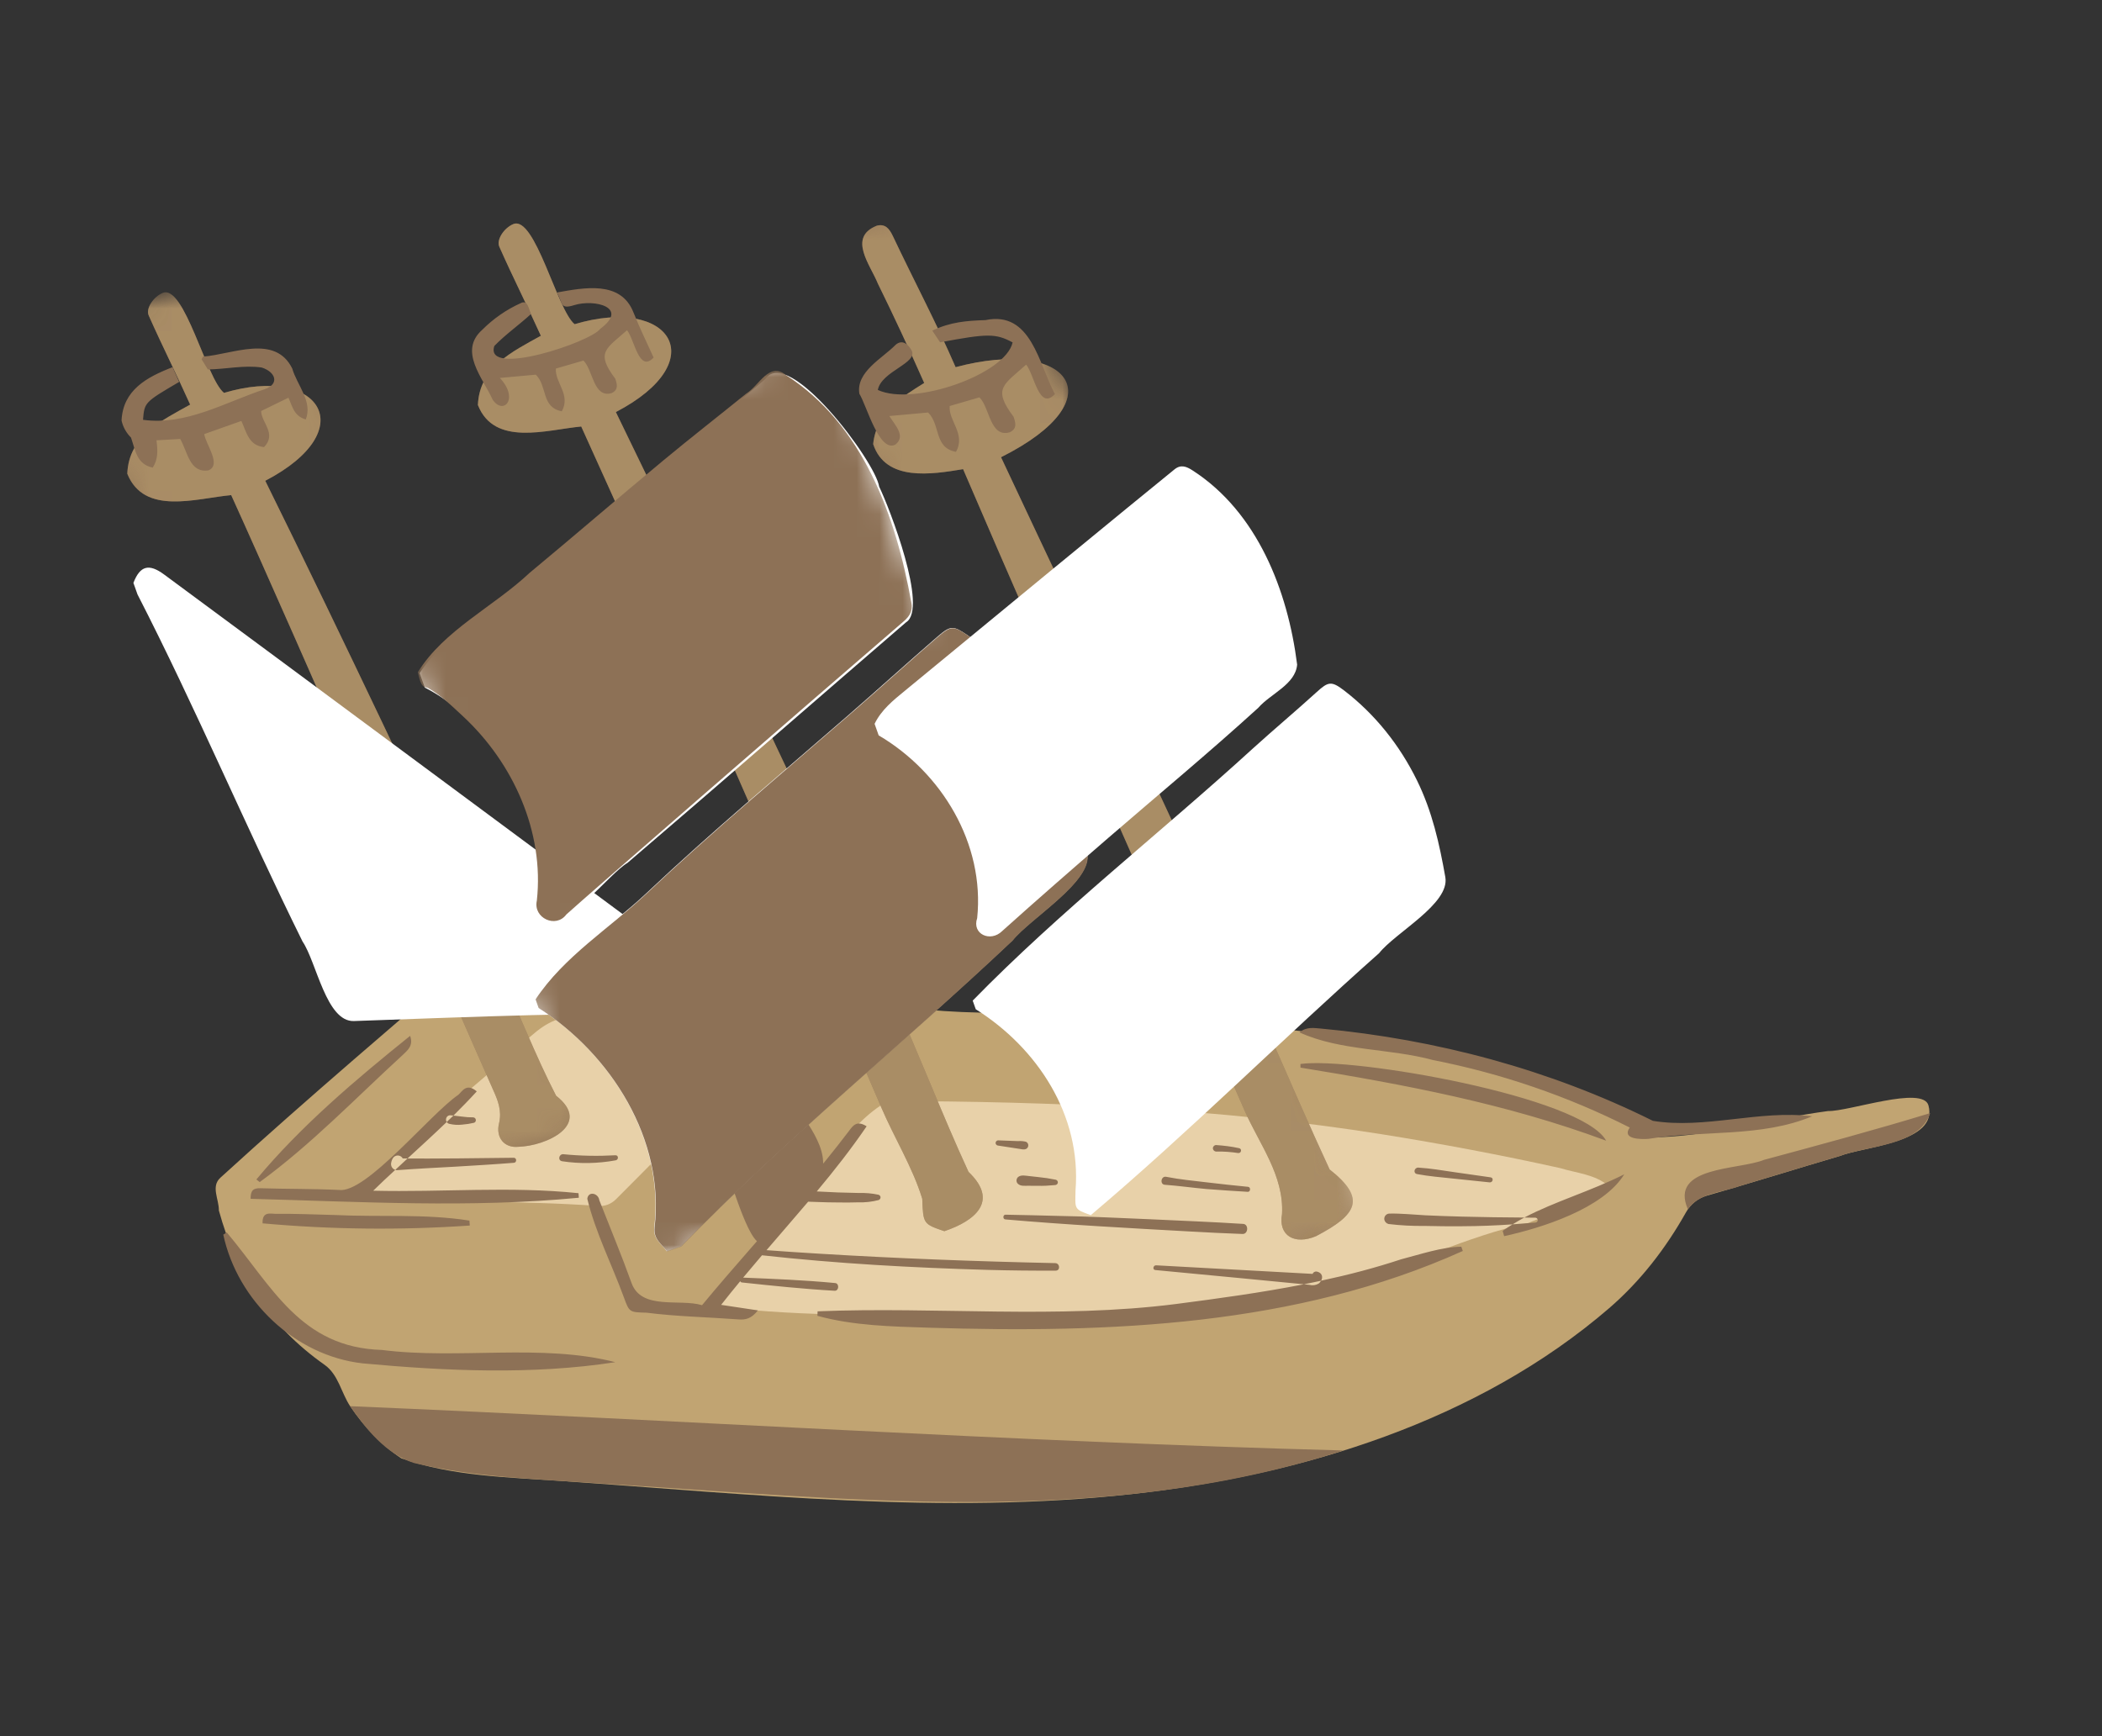     <svg
      width="92"
      height="76"
      viewBox="0 0 92 76"
      fill="none"
      xmlns="http://www.w3.org/2000/svg"
    >
      <rect x="0" y="0" width="92" height="76" fill="#333333" stroke="none"/>
      <path
        d="M84.404 48.387C84.849 50.015 81.567 50.188 80.521 50.604C78.574 51.177 76.635 51.787 74.684 52.346C74.304 52.459 73.988 52.72 73.795 53.065C72.907 54.645 71.806 56.074 70.431 57.263C64.683 62.218 56.997 64.572 49.565 65.399C41.229 66.325 32.868 65.404 24.546 64.828C22.217 64.664 19.782 64.621 17.564 63.837C16.669 63.243 15.927 62.445 15.324 61.554C14.936 60.973 14.812 60.171 14.207 59.745C11.792 58.042 10.356 55.816 9.579 52.986C9.588 52.496 9.22 51.941 9.646 51.553C13.496 48.039 17.475 44.673 21.419 41.269C22.679 40.491 24.39 40.829 25.818 40.555C29.144 40.305 32.469 40.049 35.795 39.832C36.486 39.786 36.689 39.952 36.948 40.589C37.564 41.609 37.701 43.82 39.036 44.016C41.066 44.319 43.129 44.372 45.187 44.316C52.275 44.623 59.495 44.992 66.326 46.959C68.049 47.453 69.68 48.207 71.237 49.092C71.61 49.302 72.162 49.797 72.614 49.781C75.107 49.688 77.541 48.963 80.011 48.635C80.93 48.657 84.159 47.507 84.404 48.387Z"
        fill="#C1A472"
      />
      <path
        d="M68.286 51.133C65.695 50.559 63.09 50.067 60.466 49.649C53.328 48.515 46.07 48.209 38.866 48.198C37.032 49.213 35.985 51.452 34.546 52.973C33.377 54.415 31.997 55.556 30.969 57.131C34.623 57.648 38.123 57.485 41.766 57.785C42.38 57.833 43.024 57.5 43.614 57.915C45.106 57.917 46.627 58.03 48.117 57.899C51.788 57.593 55.406 56.825 58.999 56.032C61.689 55.438 64.189 54.104 66.87 53.546C68.038 53.005 69.549 52.95 70.396 51.91C69.82 51.407 68.994 51.351 68.286 51.133Z"
        fill="#E8D1A9"
      />
      <path
        d="M34.783 43.821C33.425 43.479 31.802 43.905 30.381 43.934C28.581 44.124 26.766 44.181 24.975 44.507C24.01 44.589 23.433 45.175 22.764 45.782C20.347 47.976 17.694 49.905 15.545 52.386C19.059 52.665 22.642 52.533 26.176 52.79C26.466 52.814 26.744 52.71 26.953 52.503C29.604 49.85 32.231 47.19 34.666 44.332C34.798 44.175 34.968 43.999 34.783 43.821Z"
        fill="#E8D1A9"
      />
      <mask
        id="mask0_0_1"
        style="mask-type: luminance"
        maskUnits="userSpaceOnUse"
        x="2"
        y="0"
        width="59"
        height="68"
      >
        <path
          d="M2.212 14.502L41.171 0.694L60.116 54.15L21.157 67.957L2.212 14.502Z"
          fill="white"
        />
      </mask>
      <g mask="url(#mask0_0_1)">
        <path
          d="M24.339 47.965C25.95 49.223 23.904 50.169 22.694 50.2C22.071 50.266 21.688 49.794 21.843 49.17C21.974 48.62 21.791 48.166 21.584 47.709C20.41 45.08 12.845 27.664 10.119 21.673C8.573 21.818 6.311 22.575 5.571 20.738C5.637 19.084 7.058 18.415 8.323 17.712C7.735 16.396 7.091 15.126 6.51 13.813C6.369 13.509 6.712 12.995 7.12 12.823C8.068 12.426 9.035 16.587 9.804 17.198C13.998 15.95 15.882 18.819 11.61 21.046C15.105 28.134 18.467 35.264 21.821 42.42C22.679 44.248 23.421 46.185 24.339 47.965ZM39.092 43.659C35.151 35.065 31.082 26.533 26.955 18.038C31.236 15.803 29.346 12.936 25.15 14.191C24.385 13.578 23.417 9.412 22.464 9.81C22.056 9.983 21.718 10.495 21.854 10.8C22.435 12.114 23.079 13.383 23.672 14.698C22.407 15.401 20.983 16.077 20.917 17.73C21.637 19.558 23.921 18.815 25.439 18.67C29.923 28.546 34.295 38.513 38.575 48.484C39.148 49.822 39.942 51.094 40.365 52.474C40.407 53.576 40.407 53.576 41.332 53.894C42.664 53.444 43.742 52.587 42.39 51.298C41.226 48.776 40.244 46.179 39.092 43.659ZM56.855 48.221C52.709 38.706 48.224 29.42 43.813 20.015C48.937 17.447 46.765 14.747 41.825 16.073C40.981 14.128 39.982 12.244 39.076 10.328C38.921 10.001 38.741 9.789 38.38 9.878C37.09 10.385 38.095 11.598 38.423 12.415C39.136 13.865 39.788 15.269 40.451 16.764C39.433 17.401 38.366 18.039 38.216 19.44C38.765 21.097 40.78 20.764 42.153 20.537C46.185 29.933 50.368 39.259 54.477 48.622C55.116 50.081 56.204 51.453 56.112 53.143C55.938 54.1 56.673 54.508 57.605 54.111C59.427 53.156 59.803 52.454 58.196 51.194C57.741 50.206 57.29 49.216 56.855 48.221Z"
          fill="#8D7156"
        />
        <mask
          id="mask1_0_1"
          style="mask-type: luminance"
          maskUnits="userSpaceOnUse"
          x="-126"
          y="-368"
          width="804"
          height="498"
        >
          <path
            d="M591.121 -367.633L-125.973 -113.483L-39.786 129.696L677.308 -124.455L591.121 -367.633Z"
            fill="black"
            fill-opacity="0.54"
          />
        </mask>
        <g mask="url(#mask1_0_1)">
          <mask
            id="mask2_0_1"
            style="mask-type: luminance"
            maskUnits="userSpaceOnUse"
            x="2"
            y="0"
            width="59"
            height="68"
          >
            <path
              d="M40.964 0.11L2.005 13.918L21.157 67.957L60.116 54.15L40.964 0.11Z"
              fill="white"
            />
          </mask>
          <g mask="url(#mask2_0_1)">
            <mask
              id="mask3_0_1"
              style="mask-type: luminance"
              maskUnits="userSpaceOnUse"
              x="2"
              y="10"
              width="24"
              height="43"
            >
              <path
                d="M2.968 14.234L12.266 10.938L25.866 49.313L16.569 52.608L2.968 14.234Z"
                fill="white"
              />
            </mask>
            <g mask="url(#mask3_0_1)">
              <path
                d="M21.821 42.42C18.467 35.264 15.105 28.134 11.61 21.046C15.882 18.819 13.998 15.95 9.804 17.198C9.035 16.587 8.068 12.426 7.12 12.823C6.712 12.995 6.369 13.509 6.51 13.813C7.091 15.126 7.735 16.396 8.323 17.712C7.058 18.415 5.637 19.084 5.571 20.738C6.311 22.575 8.573 21.818 10.119 21.673C12.845 27.664 20.41 45.08 21.584 47.709C21.791 48.166 21.974 48.62 21.843 49.17C21.688 49.794 22.071 50.266 22.694 50.2C23.904 50.169 25.95 49.222 24.339 47.965C23.42 46.185 22.679 44.248 21.821 42.42Z"
                fill="#C1A472"
              />
            </g>
            <path
              d="M39.092 43.659C35.151 35.065 31.082 26.533 26.955 18.038C31.236 15.803 29.346 12.936 25.15 14.191C24.385 13.578 23.417 9.412 22.464 9.81C22.056 9.983 21.718 10.495 21.854 10.8C22.435 12.114 23.079 13.383 23.672 14.698C22.407 15.401 20.983 16.077 20.917 17.73C21.637 19.558 23.921 18.815 25.439 18.67C29.922 28.546 34.295 38.513 38.575 48.484C39.148 49.822 39.942 51.094 40.365 52.474C40.407 53.576 40.407 53.576 41.332 53.894C42.664 53.444 43.742 52.587 42.39 51.298C41.226 48.776 40.244 46.179 39.092 43.659Z"
              fill="#C1A472"
            />
            <mask
              id="mask4_0_1"
              style="mask-type: luminance"
              maskUnits="userSpaceOnUse"
              x="34"
              y="7"
              width="26"
              height="50"
            >
              <path
                d="M34.839 10.768L43.562 7.676L59.86 53.66L51.136 56.752L34.839 10.768Z"
                fill="white"
              />
            </mask>
            <g mask="url(#mask4_0_1)">
              <path
                d="M56.855 48.221C52.709 38.706 48.224 29.42 43.813 20.015C48.937 17.447 46.765 14.747 41.825 16.073C40.981 14.128 39.982 12.244 39.076 10.328C38.921 10.001 38.741 9.789 38.38 9.878C37.09 10.385 38.095 11.598 38.423 12.415C39.136 13.865 39.788 15.269 40.451 16.764C39.433 17.401 38.366 18.039 38.216 19.44C38.765 21.097 40.78 20.764 42.153 20.537C46.185 29.933 50.368 39.259 54.477 48.622C55.116 50.081 56.204 51.453 56.112 53.143C55.938 54.1 56.673 54.508 57.605 54.111C59.427 53.156 59.803 52.454 58.196 51.194C57.741 50.206 57.29 49.216 56.855 48.221Z"
                fill="#C1A472"
              />
            </g>
          </g>
        </g>
      </g>
      <path
        d="M33.457 54.392C32.867 54.816 32.085 51.861 31.833 51.398C31.568 50.575 31.274 49.712 31.696 48.877C32.387 47.521 34.218 47.541 35.056 48.736C35.939 49.998 36.648 51.25 35.185 52.376C34.435 52.957 34.194 53.866 33.457 54.392Z"
        fill="#8D7156"
      />
      <path
        d="M5.839 25.516C6.13 24.761 6.518 24.657 7.185 25.15C11.366 28.232 27.35 40.09 31.17 42.919C31.854 43.428 31.854 43.428 31.592 44.217L31.091 44.395C25.935 44.283 20.679 44.515 15.493 44.695C14.277 44.74 13.853 42.11 13.243 41.216C10.765 36.204 8.551 30.954 6.019 26.022L5.839 25.516Z"
        fill="white"
      />
      <path
        d="M29.817 54.55L29.183 54.774C28.956 54.446 28.575 54.243 28.636 53.714C29.087 49.873 26.735 46.137 23.561 44.118L23.425 43.735C24.675 41.85 26.671 40.623 28.304 39.088C31.145 36.407 34.147 33.901 37.095 31.337C38.417 30.188 39.713 29.011 41.04 27.861C41.629 27.354 41.73 27.39 42.369 27.821C44.111 28.994 45.311 30.712 46.172 32.595C47.02 34.069 47.265 35.711 47.58 37.346C47.817 38.577 45.093 40.184 44.307 41.164C39.53 45.675 34.388 49.829 29.817 54.55Z"
        fill="white"
      />
      <path
        d="M18.367 29.464C19.572 27.623 21.652 26.571 23.272 25.123C26.583 22.165 30.129 19.477 33.494 16.594C34.504 15.108 38.325 20.214 38.479 21.303C38.923 22.212 40.642 26.643 39.655 27.241C35.588 30.749 31.541 34.283 27.462 37.773C26.689 38.224 24.696 40.787 24.003 40.298C23.645 40.115 23.548 39.84 23.594 39.471C23.767 38.072 23.532 36.724 23.043 35.422C22.233 33.261 20.648 31.143 18.592 30.098L18.367 29.464Z"
        fill="white"
      />
      <mask
        id="mask5_0_1"
        style="mask-type: luminance"
        maskUnits="userSpaceOnUse"
        x="14"
        y="13"
        width="38"
        height="44"
      >
        <path
          d="M39.945 13.202L14.811 22.11L26.837 56.042L51.971 47.134L39.945 13.202Z"
          fill="white"
        />
      </mask>
      <g mask="url(#mask5_0_1)">
        <mask
          id="mask6_0_1"
          style="mask-type: luminance"
          maskUnits="userSpaceOnUse"
          x="19"
          y="25"
          width="33"
          height="31"
        >
          <path
            d="M19.932 34.441L44.247 25.823L51.774 47.06L27.459 55.678L19.932 34.441Z"
            fill="white"
          />
        </mask>
        <g mask="url(#mask6_0_1)">
          <path
            d="M29.827 54.563L29.198 54.785C28.971 54.457 28.59 54.255 28.651 53.725C29.103 49.885 26.746 46.15 23.574 44.124L23.44 43.746C24.69 41.861 26.681 40.636 28.314 39.101C31.16 36.419 34.157 33.914 37.105 31.35C38.432 30.2 39.728 29.022 41.051 27.874C41.644 27.365 41.745 27.401 42.384 27.832C44.119 29.002 45.326 30.724 46.187 32.607C47.031 34.082 47.276 35.724 47.595 37.357C47.832 38.589 45.103 40.197 44.323 41.175C39.545 45.687 34.403 49.841 29.827 54.563Z"
            fill="#8D7156"
          />
        </g>
        <mask
          id="mask7_0_1"
          style="mask-type: luminance"
          maskUnits="userSpaceOnUse"
          x="15"
          y="15"
          width="29"
          height="27"
        >
          <path
            d="M15.649 22.355L36.346 15.02L43.302 34.646L22.605 41.981L15.649 22.355Z"
            fill="white"
          />
        </mask>
        <g mask="url(#mask7_0_1)">
          <path
            d="M18.288 29.426C19.421 27.588 21.612 26.552 23.174 25.081C25.138 23.451 27.072 21.782 29.036 20.152C30.232 19.159 31.462 18.204 32.668 17.224C33.221 16.884 33.672 15.818 34.385 16.41C37.773 18.58 39.208 22.581 39.891 26.395C39.953 26.726 39.828 26.964 39.552 27.2C35.483 30.703 25.634 39.256 24.787 40.031C24.328 40.653 23.327 40.184 23.496 39.428C23.829 36.409 22.456 33.392 20.273 31.364C19.788 30.917 19.283 30.411 18.704 30.102C18.384 30.088 18.361 29.666 18.288 29.426Z"
            fill="#8D7156"
          />
        </g>
      </g>
      <path
        d="M63.259 38.398C63.462 39.564 61.077 40.818 60.36 41.724C56.118 45.488 52.045 49.556 47.742 53.192C46.995 52.926 47.058 52.931 47.074 52.102C47.333 48.828 45.418 45.887 42.707 44.179L42.573 43.801C46.408 39.872 50.787 36.464 54.848 32.753C55.768 31.919 56.718 31.123 57.633 30.291C58.131 29.838 58.272 29.799 58.825 30.222C60.184 31.265 61.26 32.619 62.014 34.153C62.686 35.518 63.001 36.937 63.259 38.398ZM42.769 40.19C42.527 40.894 43.352 41.259 43.86 40.759C45.394 39.381 46.944 38.03 48.504 36.681C50.696 34.788 52.929 32.936 55.072 30.983C55.605 30.368 56.7 29.964 56.773 29.093C56.364 25.85 55.032 22.421 52.196 20.592C51.931 20.42 51.685 20.32 51.406 20.546C49.975 21.699 42.115 28.165 39.606 30.237C39.092 30.657 38.576 31.072 38.279 31.685L38.458 32.191C41.215 33.811 43.106 36.931 42.769 40.19Z"
        fill="white"
      />
      <path
        d="M13.383 18.362C12.859 18.21 12.795 17.78 12.625 17.409L11.428 17.993C11.447 18.512 12.123 18.985 11.557 19.572C10.885 19.501 10.792 18.926 10.565 18.426L8.94 19.002C8.995 19.436 9.717 20.351 9.122 20.59C8.304 20.714 8.216 19.795 7.888 19.215L6.848 19.274C6.903 19.708 6.928 20.091 6.686 20.47C5.982 20.321 5.931 19.726 5.734 19.155C5.529 18.951 5.383 18.694 5.32 18.407C5.382 17.086 6.406 16.513 7.554 16.073L7.843 16.717C6.324 17.608 6.321 17.615 6.26 18.377C8.146 18.632 9.832 17.62 11.567 17.043C12.26 16.814 12.058 16.278 11.455 16.088C10.69 15.973 9.89 16.162 9.098 16.172L8.824 15.728C8.856 15.678 8.871 15.612 8.898 15.608C10.174 15.514 12.037 14.611 12.79 16.129C13.004 16.871 13.694 17.572 13.383 18.362ZM43.133 14.012C42.292 14.039 41.605 14.095 40.804 14.472L41.147 14.986C43.223 14.593 43.583 14.593 44.32 14.989C44.012 16.381 39.989 17.8 38.42 17.069C38.579 16.239 40.214 15.892 39.892 15.326C39.703 14.996 39.452 14.88 39.205 15.089C38.617 15.69 37.455 16.278 37.613 17.239C37.922 17.721 38.481 19.844 39.19 19.46C39.661 19.088 39.173 18.615 38.925 18.211L40.622 18.057C41.176 18.607 40.868 19.594 41.84 19.78C42.282 18.999 41.512 18.432 41.565 17.773L42.868 17.394C43.324 17.84 43.325 19.166 44.19 18.925C44.531 18.766 44.449 18.502 44.363 18.245C43.424 16.998 43.928 16.847 44.913 15.961C45.267 16.383 45.474 17.995 46.171 17.251C45.459 15.928 45.135 13.595 43.133 14.012ZM24.371 12.804C24.646 13.253 24.479 13.561 25.136 13.356C26.012 13.084 27.551 13.451 26.267 14.397C25.868 14.97 21.18 16.538 21.636 15.144C22.125 14.639 22.719 14.224 23.24 13.746C23.146 13.542 23.101 13.105 22.79 13.27C22.161 13.554 21.594 13.948 21.109 14.435C20.057 15.366 21.128 16.534 21.563 17.496C22.029 18.187 22.734 17.462 21.878 16.544L23.452 16.401C23.971 16.913 23.681 17.828 24.589 18.004C24.994 17.274 24.282 16.748 24.33 16.134L25.537 15.783C25.96 16.197 25.967 17.432 26.767 17.21C27.083 17.059 27.008 16.815 26.929 16.577C26.054 15.418 26.527 15.272 27.443 14.456C27.768 14.843 27.963 16.344 28.607 15.651C28.318 15.008 27.991 14.35 27.721 13.666C27.163 12.262 25.546 12.597 24.371 12.804ZM53.085 50.276C53.08 50.2 53.138 50.13 53.219 50.123C53.559 50.147 53.899 50.186 54.234 50.261C54.287 50.27 54.328 50.322 54.316 50.381C54.309 50.439 54.252 50.481 54.194 50.474C53.879 50.426 53.56 50.4 53.237 50.41C53.16 50.41 53.096 50.355 53.085 50.276ZM17.632 46.175C17.842 45.974 18.102 45.771 17.95 45.344C15.576 47.252 13.17 49.287 11.221 51.63L11.367 51.745C13.624 50.099 15.575 48.059 17.632 46.175ZM19.675 49.197C19.856 49.239 20.037 49.252 20.223 49.23C20.4 49.217 20.573 49.189 20.747 49.149C20.806 49.129 20.839 49.067 20.825 49.011C20.814 48.949 20.762 48.912 20.701 48.911C20.541 48.913 20.388 48.901 20.231 48.879C20.104 48.863 19.972 48.849 19.845 48.834C19.746 48.929 19.646 49.02 19.552 49.114C19.577 49.155 19.622 49.189 19.675 49.197ZM27.639 56.156C27.203 54.94 26.703 53.747 26.232 52.543C26.192 52.226 25.746 52.124 25.705 52.476C26.064 53.956 26.779 55.35 27.305 56.788C27.545 57.449 27.548 57.442 28.302 57.462C29.633 57.632 30.984 57.656 32.323 57.756C32.625 57.781 32.883 57.729 33.172 57.361L31.562 57.119C31.835 56.768 32.117 56.425 32.399 56.082C32.409 56.112 32.434 56.136 32.474 56.139C33.824 56.284 35.173 56.425 36.532 56.502C36.723 56.511 36.743 56.178 36.55 56.164C35.212 56.036 33.866 55.982 32.526 55.927C32.798 55.604 33.074 55.274 33.351 54.949C36.641 55.314 39.949 55.495 43.254 55.589C44.241 55.615 45.223 55.626 46.204 55.621C46.42 55.622 46.393 55.294 46.182 55.292C42.741 55.218 39.302 55.089 35.868 54.88C35.095 54.834 34.32 54.782 33.548 54.725C34.154 54.018 34.767 53.315 35.371 52.603C35.511 52.609 35.646 52.616 35.785 52.617C36.076 52.629 36.371 52.635 36.665 52.636C36.965 52.641 37.258 52.642 37.552 52.631C37.861 52.643 38.168 52.606 38.462 52.53C38.523 52.502 38.555 52.436 38.533 52.372C38.514 52.335 38.482 52.307 38.446 52.298C38.164 52.237 37.874 52.213 37.584 52.222C37.278 52.215 36.971 52.207 36.669 52.198C36.373 52.187 35.758 52.151 35.748 52.154C36.516 51.236 37.255 50.294 37.931 49.303C37.504 49.034 37.342 49.263 37.177 49.482C36.843 49.926 36.49 50.366 36.141 50.8C35.075 52.111 33.957 53.386 32.845 54.659C32.134 55.474 31.419 56.297 30.727 57.133C29.749 56.839 28.069 57.368 27.639 56.156ZM24.604 50.833C25.38 50.95 26.17 50.935 26.949 50.792C27.083 50.766 27.076 50.559 26.931 50.571C26.173 50.614 25.416 50.6 24.66 50.525C24.461 50.508 24.399 50.8 24.604 50.833ZM56.918 46.575L56.919 46.734C61.481 47.477 65.945 48.315 70.298 49.933C69.239 48.004 59.203 46.256 56.918 46.575ZM45.052 51.482C44.899 51.47 44.704 51.417 44.572 51.514C44.484 51.578 44.464 51.707 44.528 51.795C44.538 51.807 44.546 51.816 44.561 51.827C44.677 51.935 44.876 51.903 45.026 51.905C45.154 51.91 45.281 51.909 45.408 51.908C45.67 51.915 45.93 51.9 46.191 51.874C46.256 51.867 46.307 51.81 46.301 51.746C46.294 51.694 46.256 51.652 46.209 51.641C45.952 51.588 45.69 51.549 45.432 51.524C45.305 51.508 45.179 51.497 45.052 51.482ZM50.978 51.862C51.585 51.907 52.197 51.994 52.807 52.049C53.409 52.095 54.01 52.136 54.613 52.171C54.737 52.177 54.749 51.963 54.624 51.952C54.023 51.894 53.426 51.829 52.831 51.758C52.237 51.687 51.631 51.631 51.043 51.514C50.811 51.468 50.757 51.847 50.978 51.862ZM43.666 50.144C43.666 50.144 44.618 50.287 44.666 50.298C44.721 50.312 44.783 50.317 44.843 50.313C44.923 50.306 44.986 50.251 45.003 50.173C45.02 50.095 44.98 50.015 44.907 49.98C44.791 49.95 44.672 49.942 44.554 49.951C44.46 49.951 43.68 49.918 43.68 49.918C43.621 49.922 43.574 49.977 43.574 50.038C43.581 50.091 43.618 50.133 43.666 50.144ZM63.664 51.312C63.133 51.234 62.61 51.144 62.079 51.111C61.899 51.103 61.834 51.358 62.025 51.395C62.545 51.493 63.08 51.535 63.608 51.591L65.198 51.757C65.341 51.773 65.387 51.558 65.241 51.537L63.664 51.312ZM44.001 53.379C46.692 53.614 49.39 53.757 52.084 53.907C52.851 53.95 53.616 53.989 54.383 54.016C54.635 54.026 54.663 53.59 54.409 53.575C53.063 53.489 51.713 53.437 50.364 53.373C49.013 53.316 47.657 53.249 46.306 53.225C45.543 53.209 44.776 53.182 44.01 53.172C43.893 53.169 43.88 53.367 44.001 53.379ZM63.994 53.256C63.458 53.241 62.927 53.225 62.393 53.199C61.864 53.171 61.329 53.112 60.797 53.124C60.669 53.136 60.575 53.246 60.588 53.375C60.601 53.475 60.673 53.554 60.771 53.58C61.296 53.643 61.825 53.671 62.359 53.664C62.9 53.677 63.443 53.683 63.988 53.678C64.728 53.675 65.464 53.647 66.203 53.595C66.37 53.491 66.54 53.392 66.716 53.297C65.808 53.293 64.897 53.279 63.994 53.256ZM17.336 51.22C17.355 51.225 17.376 51.223 17.392 51.222C18.243 51.158 19.095 51.116 19.946 51.069C20.795 51.017 21.646 50.969 22.495 50.9C22.554 50.896 22.596 50.843 22.59 50.778C22.585 50.719 22.537 50.676 22.477 50.68C21.621 50.696 18.531 50.725 17.836 50.712C17.656 50.875 17.478 51.043 17.3 51.211C17.311 51.212 17.318 51.215 17.336 51.22ZM57.821 56.062C57.794 56.111 57.756 56.158 57.707 56.191C57.588 56.261 57.445 56.279 57.311 56.243C57.232 56.238 57.151 56.228 57.07 56.218C55.215 56.583 53.339 56.839 51.469 57.082C46.261 57.745 40.976 57.192 35.784 57.402L35.776 57.598C37.34 58.033 39.037 58.067 40.652 58.119C48.525 58.363 56.721 58.055 64.024 54.76L63.958 54.573C63.085 54.589 62.175 54.906 61.324 55.125C60.172 55.506 59.003 55.81 57.821 56.062ZM79.313 48.865C77.016 48.574 74.614 49.437 72.344 49.064C67.823 46.815 62.862 45.495 57.839 45.027C57.534 45.008 57.2 44.922 56.875 45.192C58.675 46.013 60.805 45.882 62.719 46.403C65.712 46.989 68.612 47.983 71.331 49.357C70.967 49.873 71.802 49.875 72.143 49.854C74.519 49.465 77.076 49.802 79.313 48.865ZM77.209 50.771C76.104 51.224 73.043 51.038 73.876 52.936C74.378 52.2 75.383 52.214 76.145 51.917C77.605 51.482 79.059 51.033 80.52 50.604C81.773 50.132 84.002 50.182 84.48 48.725C82.067 49.464 79.645 50.113 77.209 50.771ZM67.194 53.304C67.248 53.302 67.297 53.345 67.304 53.398C67.308 53.457 67.267 53.511 67.207 53.515C66.875 53.544 66.537 53.571 66.203 53.595C66.053 53.687 65.908 53.777 65.768 53.882L65.833 54.112C67.469 53.754 70.165 52.909 71.09 51.404C69.608 52.15 68.061 52.588 66.716 53.297C66.877 53.3 67.034 53.306 67.194 53.304ZM25.32 52.231C22.319 51.919 19.384 52.196 16.335 52.122C16.651 51.811 16.974 51.509 17.3 51.211C17.174 51.167 17.098 51.045 17.118 50.916C17.134 50.822 17.164 50.734 17.222 50.664C17.241 50.64 17.264 50.627 17.292 50.611C17.408 50.548 17.56 50.588 17.625 50.709C17.692 50.713 17.763 50.71 17.836 50.712C18.416 50.18 18.987 49.657 19.552 49.114C19.526 49.074 19.514 49.023 19.524 48.975C19.542 48.869 19.64 48.801 19.747 48.824C19.78 48.823 19.81 48.829 19.845 48.834C20.192 48.489 20.533 48.142 20.867 47.775C20.417 47.393 20.235 47.767 20.063 47.922C18.817 48.772 16.023 52.255 14.837 52.089C13.696 52.035 12.547 52.05 11.401 52.014C11.078 52.007 10.966 52.113 10.969 52.477C15.743 52.603 20.585 52.887 25.335 52.43L25.32 52.231ZM11.493 53.551C14.512 53.823 17.541 53.855 20.561 53.647L20.546 53.431C18.596 53.122 16.598 53.283 14.629 53.185C13.77 53.164 12.916 53.124 12.058 53.135C11.854 53.136 11.466 53.008 11.493 53.551ZM18.123 64.043C20.736 64.664 23.426 64.738 26.09 64.927C36.999 65.586 48.18 66.934 58.792 63.493C44.293 63.106 29.814 62.165 15.324 61.554C16.023 62.56 16.904 63.657 18.123 64.043ZM57.666 55.67C57.578 55.64 57.486 55.678 57.45 55.763C57.45 55.763 51.782 55.456 50.603 55.388C50.473 55.379 50.429 55.583 50.566 55.595C51.954 55.722 56.984 56.21 57.07 56.218C57.323 56.167 57.57 56.118 57.821 56.062C57.908 55.916 57.874 55.729 57.666 55.67ZM26.931 59.628C23.703 58.8 20.079 59.52 16.717 59.093C13.155 58.99 11.922 56.322 9.927 53.951L9.772 54.044C10.394 56.935 12.905 59.344 15.87 59.68C19.52 60.017 23.327 60.187 26.931 59.628Z"
        fill="#8D7156"
      />
    </svg>